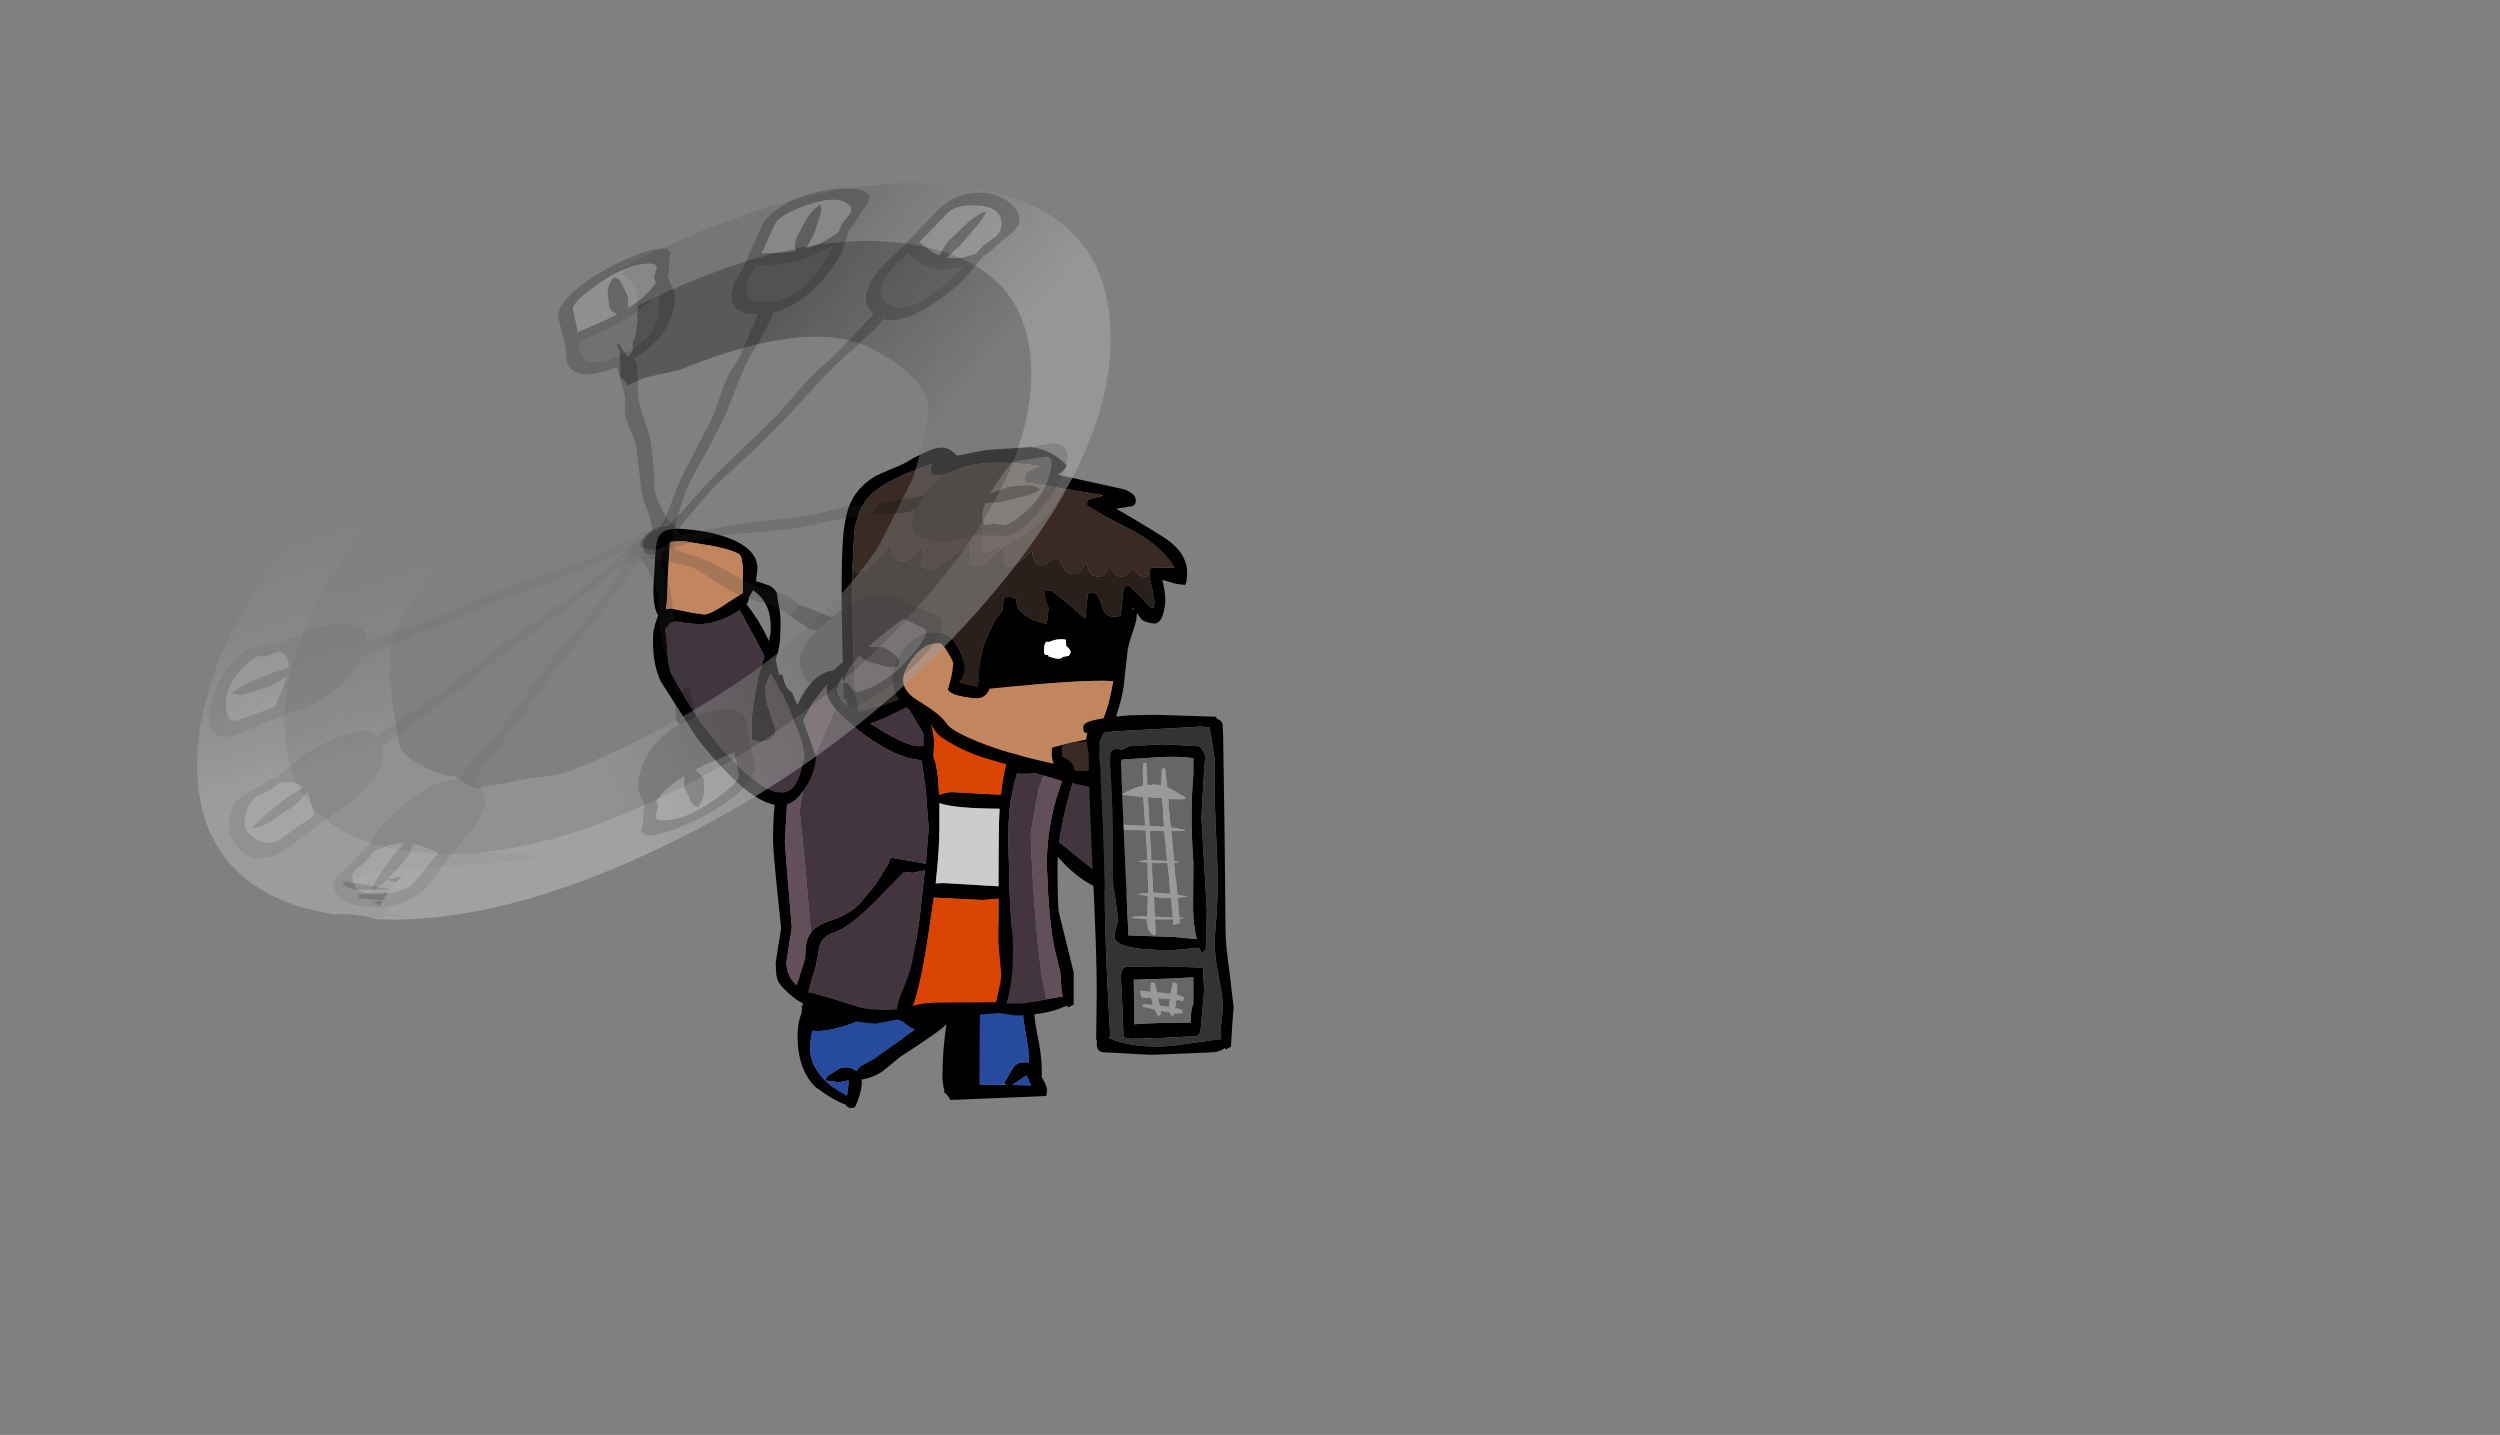<?xml version="1.0" encoding="UTF-8" standalone="no"?>
<svg xmlns:ffdec="https://www.free-decompiler.com/flash" xmlns:xlink="http://www.w3.org/1999/xlink" ffdec:objectType="frame" height="267.3px" width="465.7px" xmlns="http://www.w3.org/2000/svg">
  <rect width="100%" height="100%" fill="#808080" stroke="none"/>
  <g transform="matrix(1.0, 0.0, 0.0, 1.0, 177.1, 204.45)">
    <use ffdec:characterId="589" height="34.0" transform="matrix(1.0, 0.0, 0.0, 1.0, -28.5, -32.05)" width="46.45" xlink:href="#shape0"/>
    <use ffdec:characterId="590" height="70.3" transform="matrix(1.0, 0.0, 0.0, 1.0, -33.1, -84.1)" width="78.0" xlink:href="#shape1"/>
    <use ffdec:characterId="591" height="61.65" transform="matrix(0.994, 0.109, -0.109, 0.994, -17.832, -124.738)" width="64.5" xlink:href="#shape2"/>
    <use ffdec:characterId="592" height="63.35" transform="matrix(1.0, 0.0, 0.0, 1.0, 24.7, -71.3)" width="28.0" xlink:href="#shape3"/>
    <use ffdec:characterId="593" height="50.4" transform="matrix(-0.993, -0.067, 0.067, -0.993, -25.731, -54.005)" width="32.55" xlink:href="#shape4"/>
    <use ffdec:characterId="594" height="135.5" transform="matrix(1.231, -0.594, 0.028, 0.816, -143.972, -115.154)" width="147.5" xlink:href="#shape5"/>
    <use ffdec:characterId="595" height="120.4" transform="matrix(0.68, 0.371, -1.023, 0.936, -21.147, -184.345)" width="111.5" xlink:href="#shape6"/>
    <use ffdec:characterId="595" height="120.4" transform="matrix(1.089, -0.126, -0.568, 0.999, -71.662, -163.445)" width="111.5" xlink:href="#shape6"/>
    <use ffdec:characterId="595" height="120.4" transform="matrix(1.231, -0.594, 0.028, 0.816, -118.111, -128.378)" width="111.5" xlink:href="#shape6"/>
  </g>
  <defs>
    <g id="shape0" transform="matrix(1.0, 0.0, 0.0, 1.0, 29.45, 30.75)">
      <path d="M-24.15 -1.85 L-24.1 -1.85 -24.15 -1.65 -24.15 -1.85" fill="#372c22" fill-rule="evenodd" stroke="none"/>
      <path d="M10.8 -29.6 L12.95 -26.5 Q12.9 -23.45 13.5 -20.7 13.9 -18.95 14.5 -17.65 14.4 -14.35 15.15 -10.65 16.0 -6.45 16.0 -4.15 L16.0 -2.5 16.2 -2.15 Q17.0 -0.8 17.0 0.1 L16.85 1.0 14.95 1.1 -1.0 1.75 Q-1.45 0.85 -2.25 0.25 L-2.1 0.1 -2.3 -0.65 -2.5 -2.2 Q-2.5 -7.45 -1.75 -12.35 L-2.0 -12.1 Q-3.15 -10.95 -10.25 -6.35 L-13.55 -3.65 Q-15.4 -2.4 -17.55 -2.05 -17.3 -0.3 -18.75 3.05 -19.45 3.55 -20.45 2.85 L-20.45 2.65 Q-22.7 1.9 -26.2 -0.7 -29.15 -3.65 -29.45 -8.95 -29.6 -12.5 -28.75 -14.35 L-28.7 -15.0 -28.6 -15.4 -28.85 -15.65 -28.6 -15.7 -28.15 -17.65 -26.9 -18.3 -26.3 -18.3 -24.75 -18.95 -22.7 -19.4 Q-19.2 -20.1 -17.0 -22.3 L-15.95 -22.65 Q-12.55 -25.45 -9.55 -26.65 -3.2 -29.1 1.3 -24.6 L1.55 -24.35 Q3.4 -28.25 5.9 -29.95 8.6 -31.75 10.8 -29.6 M9.0 -1.4 L10.65 -4.2 Q11.5 -5.55 13.6 -5.2 L13.5 -7.7 12.95 -11.05 Q12.55 -13.2 12.5 -14.45 L12.45 -16.6 11.75 -16.5 4.5 -15.45 4.45 -1.1 5.85 -1.1 9.0 -1.05 9.05 -1.05 9.35 -1.05 9.0 -1.4 M14.0 -0.95 L13.2 -2.85 10.5 -1.05 14.0 -0.95 M-12.4 -15.5 Q-13.25 -14.75 -18.35 -12.85 -23.95 -10.75 -26.75 -11.15 L-27.05 -9.25 Q-27.7 -5.3 -24.4 -1.9 L-24.15 -1.65 Q-23.2 -0.7 -20.4 0.9 -20.35 0.85 -20.25 0.95 L-20.2 0.4 Q-19.95 -1.05 -20.0 -1.9 L-21.65 -1.55 -24.1 -1.85 -24.15 -1.85 Q-24.25 -1.85 -24.35 -1.95 L-23.9 -2.7 -21.7 -4.1 Q-19.8 -4.7 -18.55 -3.65 L-18.0 -4.3 Q-17.55 -4.75 -16.05 -5.45 -14.7 -6.2 -14.2 -6.7 L-11.9 -8.3 Q-10.1 -9.5 -9.6 -10.0 L-7.65 -11.35 Q-9.0 -11.9 -10.45 -13.35 L-12.3 -15.4 -12.35 -15.55 -12.4 -15.5" fill="#000000" fill-rule="evenodd" stroke="none"/>
      <path d="M9.0 -1.05 L9.0 -1.4 9.05 -1.05 9.0 -1.05" fill="#5b6171" fill-rule="evenodd" stroke="none"/>
      <path d="M9.0 -1.05 L5.85 -1.1 4.45 -1.1 4.5 -15.45 11.75 -16.5 12.45 -16.6 12.5 -14.45 Q12.55 -13.2 12.95 -11.05 L13.5 -7.7 13.6 -5.2 Q11.5 -5.55 10.65 -4.2 L9.0 -1.4 9.0 -1.05 M-24.4 -1.9 Q-27.7 -5.3 -27.05 -9.25 L-26.75 -11.15 Q-23.95 -10.75 -18.35 -12.85 -13.25 -14.75 -12.4 -15.5 L-12.3 -15.4 -10.45 -13.35 Q-9.0 -11.9 -7.65 -11.35 L-9.6 -10.0 Q-10.1 -9.5 -11.9 -8.3 L-14.2 -6.7 Q-14.7 -6.2 -16.05 -5.45 -17.55 -4.75 -18.0 -4.3 L-18.55 -3.65 Q-19.8 -4.7 -21.7 -4.1 L-23.9 -2.7 -24.35 -1.95 -24.4 -1.9 M14.0 -0.95 L10.5 -1.05 13.2 -2.85 14.0 -0.95 M-24.1 -1.85 L-21.65 -1.55 -20.0 -1.9 Q-19.95 -1.05 -20.2 0.4 L-20.4 0.9 Q-23.2 -0.7 -24.15 -1.65 L-24.1 -1.85" fill="#254a9e" fill-rule="evenodd" stroke="none"/>
    </g>
    <g id="shape1" transform="matrix(1.0, 0.0, 0.0, 1.0, 27.0, 29.3)">
      <path d="M15.65 -24.9 Q17.35 -24.55 20.85 -23.0 L22.9 -21.05 24.5 -19.0 24.7 -18.65 Q26.0 -17.95 27.7 -16.55 30.8 -14.05 31.0 -12.55 32.45 -12.0 35.05 -10.25 39.5 -7.25 41.85 -5.0 44.75 -2.75 47.9 1.6 51.0 5.85 51.0 7.4 51.0 10.65 49.25 13.05 46.35 17.0 39.5 17.0 32.1 17.0 26.05 9.95 L26.0 11.35 Q26.0 18.8 26.2 20.1 L29.0 31.5 29.0 37.5 28.0 38.0 27.75 37.7 25.65 38.5 Q22.25 39.5 18.0 39.5 L15.1 39.05 3.25 40.0 -1.85 39.7 -2.3 40.25 -3.0 40.5 -3.85 40.25 -7.75 41.0 Q-11.4 41.0 -16.8 39.1 -21.5 37.5 -23.05 36.25 -25.5 34.3 -26.1 33.05 -26.5 32.15 -26.5 29.65 L-26.0 26.4 Q-25.5 23.75 -25.5 23.1 -27.0 9.35 -27.0 6.8 -27.0 -2.5 -24.7 -11.6 -21.6 -24.05 -15.8 -24.75 L-15.65 -24.85 -15.6 -24.8 Q-14.6 -26.1 -12.75 -27.0 -9.9 -28.4 -7.0 -27.4 -4.65 -30.45 3.35 -28.6 7.15 -27.7 10.7 -26.05 L12.7 -25.0 13.05 -25.1 14.1 -24.85 15.65 -24.9 M16.3 -21.7 L16.85 -19.85 Q19.0 -13.3 19.0 -12.15 L19.0 -11.55 19.3 -11.05 19.5 -9.65 19.05 -7.55 21.0 -8.0 24.4 -8.5 24.0 -9.0 24.0 -10.1 Q24.0 -14.4 21.85 -18.3 19.5 -22.5 15.75 -22.95 L16.3 -21.7 M16.85 -10.0 Q16.65 -10.35 16.8 -10.9 L17.0 -12.3 Q17.0 -13.35 14.5 -19.15 L13.0 -22.5 -0.75 -27.25 Q-2.8 -27.25 -4.0 -25.85 L-4.05 -25.75 -3.25 -25.1 Q-0.7 -22.0 1.1 -18.15 3.0 -14.1 3.0 -11.4 L2.9 -8.65 Q3.45 -7.35 3.7 -4.9 L3.95 -1.55 Q4.75 -2.0 6.3 -2.1 L15.45 -1.6 Q16.0 -6.9 17.3 -9.85 L17.35 -10.0 16.85 -10.0 M-20.0 24.15 Q-18.85 22.6 -16.05 21.75 -13.1 20.8 -11.05 18.9 L-7.8 15.0 -5.5 11.25 Q-5.3 10.15 -4.75 10.15 L1.45 11.25 2.0 4.6 1.75 1.6 1.5 -2.1 1.0 -5.85 0.6 -8.05 Q-4.3 -8.45 -10.55 -13.2 -13.8 -15.7 -15.4 -17.6 -17.0 -19.5 -17.0 -20.85 L-17.0 -20.9 -17.0 -20.95 -16.95 -21.65 -16.85 -22.3 -17.25 -21.8 -19.1 -19.4 -19.2 -19.25 -19.25 -19.15 -19.35 -19.05 -19.45 -18.95 -19.5 -18.85 -19.6 -18.75 -19.65 -18.65 -22.1 -14.15 -23.1 -10.95 -23.4 -9.15 -23.5 -8.5 -24.35 -0.65 -24.8 7.25 -24.15 15.5 -23.5 23.1 -24.0 26.3 -24.5 29.5 Q-24.5 32.05 -22.85 33.65 L-22.55 33.9 -22.25 32.8 -22.2 32.75 -22.15 32.55 -22.15 32.5 -21.0 28.75 Q-21.0 26.4 -20.55 25.15 L-20.3 24.65 -20.0 24.15 M25.05 -6.45 Q23.4 -5.5 19.5 -5.5 L18.45 -5.55 18.0 -4.0 Q17.1 -0.25 17.0 2.0 16.8 4.25 16.85 7.8 L17.0 13.55 Q17.0 17.6 17.65 25.35 17.95 32.25 16.5 37.25 L19.85 37.25 23.95 36.5 24.15 36.45 26.75 36.0 26.95 36.05 26.75 34.75 26.5 31.3 Q25.35 27.05 25.0 24.55 24.6 21.95 24.25 16.95 L24.0 11.4 Q24.0 8.65 24.35 5.9 24.9 1.5 26.4 -2.85 28.75 -9.9 28.75 -12.1 L26.05 -14.7 25.75 -14.95 25.8 -14.45 26.0 -10.0 26.0 -7.4 25.9 -7.2 25.05 -6.45 M-14.55 -22.8 Q-15.0 -22.0 -15.0 -21.0 -15.0 -18.8 -8.2 -14.45 -1.35 -10.05 1.0 -10.75 L1.0 -13.0 -1.7 -17.55 -4.55 -22.75 -5.65 -24.3 -5.95 -24.5 -6.25 -24.5 -8.0 -24.75 -7.9 -25.25 -10.55 -25.15 Q-13.65 -24.55 -14.55 -22.8 M30.6 -10.25 L28.5 -2.7 Q26.9 2.9 26.3 7.2 35.55 14.8 36.25 14.8 44.8 14.8 47.6 11.5 48.85 10.05 48.85 7.5 L48.35 6.25 47.5 4.75 45.75 2.05 40.5 -3.1 34.3 -7.55 Q31.9 -9.2 30.6 -10.25 M1.3 12.45 L-1.0 12.95 -2.55 12.75 -7.45 17.75 Q-12.55 23.0 -15.5 24.0 -17.95 24.8 -18.4 26.8 L-19.0 30.25 -19.85 33.05 -20.4 35.15 -18.3 35.75 -14.9 36.75 -11.0 38.0 -9.2 38.35 -6.5 38.5 -3.95 38.4 Q-3.75 37.0 -3.0 35.2 -1.65 31.95 -1.3 30.5 -0.75 28.35 0.25 21.8 L1.2 13.25 1.3 12.45 M4.85 14.85 L15.0 15.45 15.0 15.35 Q15.0 4.15 15.2 1.0 6.65 0.95 4.0 -0.05 L4.0 4.3 Q4.0 8.7 3.3 14.9 L4.85 14.85 M1.9 24.65 Q0.45 33.85 -0.95 37.75 1.05 37.05 4.9 37.1 L14.55 37.05 15.05 34.75 Q15.55 32.75 15.5 31.75 L15.0 26.05 15.0 17.75 12.0 18.0 2.95 17.55 1.9 24.65" fill="#000000" fill-rule="evenodd" stroke="none"/>
      <path d="M16.3 -21.7 L15.75 -22.95 Q19.5 -22.5 21.85 -18.3 24.0 -14.4 24.0 -10.1 L24.0 -9.0 24.4 -8.5 21.0 -8.0 19.05 -7.55 19.5 -9.65 19.3 -11.05 19.0 -11.55 19.0 -12.15 Q19.0 -13.3 16.85 -19.85 L16.3 -21.7 M-15.4 -17.6 Q-13.8 -15.7 -10.55 -13.2 -4.3 -8.45 0.6 -8.05 L1.0 -5.85 1.5 -2.1 1.75 1.6 2.0 4.6 1.45 11.25 -4.75 10.15 Q-5.3 10.15 -5.5 11.25 L-7.8 15.0 -11.05 18.9 Q-13.1 20.8 -16.05 21.75 -18.85 22.6 -20.0 24.15 L-20.0 23.4 -21.0 11.65 -22.0 1.85 Q-22.0 -2.25 -18.25 -11.05 L-15.4 -17.6 M-22.25 32.8 L-22.55 33.9 -22.85 33.65 -22.25 32.8 M-23.1 -10.95 L-22.1 -14.15 -22.35 -13.5 -22.5 -12.75 -22.95 -11.55 -23.1 -10.95 M-17.25 -21.8 L-16.85 -22.3 -16.95 -21.65 -17.25 -21.8 M23.95 36.5 L19.85 37.25 16.5 37.25 Q17.95 32.25 17.65 25.35 17.0 17.6 17.0 13.55 L16.85 7.8 Q16.8 4.25 17.0 2.0 17.1 -0.25 18.0 -4.0 L18.45 -5.55 19.5 -5.5 Q23.4 -5.5 25.05 -6.45 L23.7 -5.9 22.5 -2.75 21.75 1.35 Q21.0 5.2 21.0 5.8 21.3 14.35 22.0 22.75 22.85 32.4 23.95 36.5 M26.05 -14.7 L28.75 -12.1 Q28.75 -9.9 26.4 -2.85 24.9 1.5 24.35 5.9 24.4 5.15 25.0 2.0 L26.0 -2.25 26.45 -3.0 Q28.45 -9.0 28.7 -11.4 28.05 -13.1 26.0 -14.65 L26.05 -14.7 M-5.65 -24.3 L-4.55 -22.75 -1.7 -17.55 1.0 -13.0 1.0 -10.75 Q-1.35 -10.05 -8.2 -14.45 -15.0 -18.8 -15.0 -21.0 -15.0 -22.0 -14.55 -22.8 -13.85 -22.45 -13.9 -21.85 L-14.0 -20.25 -12.75 -20.0 Q-12.5 -20.0 -8.8 -22.25 -6.6 -23.6 -5.65 -24.3 M1.3 12.45 L1.2 13.25 0.25 21.8 Q-0.75 28.35 -1.3 30.5 -1.65 31.95 -3.0 35.2 -3.75 37.0 -3.95 38.4 L-6.5 38.5 -9.2 38.35 -11.0 38.0 -14.9 36.75 -18.3 35.75 -20.4 35.15 -19.85 33.05 -19.0 30.25 -18.4 26.8 Q-17.95 24.8 -15.5 24.0 -12.55 23.0 -7.45 17.75 L-2.55 12.75 -1.0 12.95 1.3 12.45 M30.6 -10.25 Q31.9 -9.2 34.3 -7.55 L40.5 -3.1 45.75 2.05 47.5 4.75 48.35 6.25 48.85 7.5 Q48.85 10.05 47.6 11.5 44.8 14.8 36.25 14.8 35.55 14.8 26.3 7.2 26.9 2.9 28.5 -2.7 L30.6 -10.25" fill="#42353e" fill-rule="evenodd" stroke="none"/>
      <path d="M17.3 -9.85 Q16.0 -6.9 15.45 -1.6 L6.3 -2.1 Q4.75 -2.0 3.95 -1.55 L3.7 -4.9 Q3.45 -7.35 2.9 -8.65 L3.0 -11.4 Q3.0 -14.1 1.1 -18.15 -0.7 -22.0 -3.25 -25.1 L-4.05 -25.75 -4.0 -25.85 Q-2.8 -27.25 -0.75 -27.25 L13.0 -22.5 14.5 -19.15 Q17.0 -13.35 17.0 -12.3 L16.8 -10.9 Q16.65 -10.35 16.85 -10.0 L17.3 -9.85 M1.9 24.65 L2.95 17.55 12.0 18.0 15.0 17.75 15.0 26.05 15.5 31.75 Q15.55 32.75 15.05 34.75 L14.55 37.05 4.9 37.1 Q1.05 37.05 -0.95 37.75 0.45 33.85 1.9 24.65" fill="#da4505" fill-rule="evenodd" stroke="none"/>
      <path d="M4.85 14.85 L3.3 14.9 Q4.0 8.7 4.0 4.3 L4.0 -0.05 Q6.65 0.95 15.2 1.0 15.0 4.15 15.0 15.35 L15.0 15.45 4.85 14.85" fill="#cccccc" fill-rule="evenodd" stroke="none"/>
      <path d="M-15.4 -17.6 L-18.25 -11.05 Q-22.0 -2.25 -22.0 1.85 L-21.0 11.65 -20.0 23.4 -20.0 24.15 -20.3 24.65 -20.55 25.15 Q-21.0 26.4 -21.0 28.75 L-22.15 32.5 -22.15 32.55 -22.2 32.75 -22.25 32.8 -22.85 33.65 Q-24.5 32.05 -24.5 29.5 L-24.0 26.3 -23.5 23.1 -24.15 15.5 -24.8 7.25 -24.35 -0.65 -23.5 -8.5 -23.4 -9.15 -23.1 -10.95 -22.95 -11.55 -22.5 -12.75 -22.35 -13.5 -22.1 -14.15 -19.65 -18.65 -19.6 -18.75 -19.5 -18.85 -19.45 -18.95 -19.35 -19.05 -19.25 -19.15 -19.2 -19.25 -19.1 -19.4 -17.25 -21.8 -16.95 -21.65 -17.0 -20.95 -17.0 -20.9 -17.0 -20.85 Q-17.0 -19.5 -15.4 -17.6 M23.95 36.5 Q22.85 32.4 22.0 22.75 21.3 14.35 21.0 5.8 21.0 5.2 21.75 1.35 L22.5 -2.75 23.7 -5.9 25.05 -6.45 25.9 -7.2 26.0 -7.4 26.0 -10.0 25.8 -14.45 26.0 -14.65 Q28.05 -13.1 28.7 -11.4 28.45 -9.0 26.45 -3.0 L26.0 -2.25 25.0 2.0 Q24.4 5.15 24.35 5.9 24.0 8.65 24.0 11.4 L24.25 16.95 Q24.6 21.95 25.0 24.55 25.35 27.05 26.5 31.3 L26.75 34.75 26.95 36.05 26.75 36.0 24.15 36.45 23.95 36.5 M-5.65 -24.3 Q-6.6 -23.6 -8.8 -22.25 -12.5 -20.0 -12.75 -20.0 L-14.0 -20.25 -13.9 -21.85 Q-13.85 -22.45 -14.55 -22.8 -13.65 -24.55 -10.55 -25.15 L-7.9 -25.25 -8.0 -24.75 -6.25 -24.5 -5.95 -24.5 -5.65 -24.3" fill="#624f5a" fill-rule="evenodd" stroke="none"/>
    </g>
    <g id="shape2" transform="matrix(1.0, 0.0, 0.0, 1.0, 23.0, 27.65)">
      <path d="M9.8 -27.65 Q13.65 -27.75 17.0 -25.0 L16.6 -24.2 15.5 -23.1 28.0 -21.75 Q30.5 -21.15 30.5 -19.75 30.5 -19.05 29.85 -18.75 L27.0 -18.0 Q36.25 -13.9 37.75 -12.9 41.5 -10.5 41.5 -6.75 L41.5 -5.8 41.3 -5.25 39.6 -5.3 37.0 -5.75 Q38.0 -3.0 38.0 -1.5 38.0 2.5 36.25 2.5 34.4 2.5 33.75 1.8 L32.95 0.9 33.0 2.25 32.5 4.9 Q32.0 7.05 32.0 8.3 L32.0 14.75 Q32.0 16.55 31.15 20.9 L30.55 24.75 30.95 25.25 Q31.5 26.2 31.5 28.05 31.5 29.85 30.3 31.8 28.95 34.0 27.25 34.0 L25.8 33.85 24.15 33.65 24.3 33.8 22.75 33.55 22.3 33.5 22.3 33.45 7.3 30.75 Q4.4 30.15 1.55 28.95 -1.2 27.8 -1.85 27.0 -3.05 25.45 -4.25 24.55 L-6.05 23.8 -7.9 23.05 -11.35 25.25 Q-15.3 27.5 -16.5 27.5 -17.75 27.5 -18.5 25.25 L-19.0 22.95 -19.6 22.75 Q-23.0 -1.65 -23.0 -8.0 -23.0 -11.7 -22.25 -13.85 -21.15 -16.95 -18.1 -19.25 L-15.3 -20.85 Q-13.35 -21.8 -11.6 -23.25 L-9.0 -24.85 Q-6.7 -26.25 -4.95 -25.55 L-3.5 -24.6 1.8 -26.25 9.8 -27.65 M24.05 -20.25 L9.8 -21.0 9.65 -21.2 Q9.5 -21.4 9.5 -22.15 9.5 -22.8 10.15 -23.3 L12.0 -24.35 Q2.8 -24.7 -2.0 -22.65 L-4.75 -21.2 Q-5.9 -20.5 -6.75 -20.5 -8.15 -20.5 -8.15 -21.2 L-8.1 -22.5 Q-15.95 -18.8 -18.5 -15.85 -21.0 -13.05 -21.0 -8.0 L-20.65 -2.15 -19.55 7.9 Q-18.25 18.2 -17.55 21.65 -17.25 22.25 -17.05 23.0 L-16.5 24.8 -12.2 23.1 -9.35 21.8 -10.15 20.7 Q-11.0 19.25 -11.0 17.8 -11.0 15.25 -9.6 12.55 -7.5 8.5 -3.25 8.5 -0.6 8.5 1.25 12.0 3.05 15.45 1.5 17.25 L1.5 17.3 3.25 17.6 5.0 17.75 4.9 13.45 Q4.95 10.85 5.5 9.05 6.5 5.8 7.0 4.85 7.5 3.8 8.1 3.2 L8.0 3.05 8.0 0.8 8.25 0.65 9.25 0.5 Q10.45 0.5 10.45 1.15 10.5 2.25 11.5 3.05 13.25 4.45 16.5 4.75 L16.5 1.75 Q15.5 0.1 15.5 -1.25 L15.75 -1.35 16.75 -1.5 19.9 0.5 23.5 3.0 23.5 -1.6 23.65 -1.8 24.5 -2.0 Q25.4 -2.0 26.45 0.55 27.35 2.8 30.0 1.75 L30.0 -3.5 30.05 -3.75 31.0 -4.0 33.3 -2.2 Q35.3 -0.35 35.55 -0.35 L35.95 -0.45 36.0 -1.4 35.25 -4.05 Q34.55 -5.85 34.5 -6.55 L34.5 -6.65 34.5 -6.85 34.55 -7.5 34.75 -7.85 36.7 -8.0 39.0 -8.25 Q36.25 -11.85 30.8 -14.15 24.55 -16.45 21.55 -18.0 L21.55 -17.8 21.5 -18.55 Q21.5 -19.05 22.05 -19.3 L24.0 -20.0 24.3 -20.25 24.05 -20.25 M32.05 0.0 L32.1 0.35 32.4 0.3 32.05 0.0 M20.55 8.45 L20.5 8.25 20.5 8.1 20.35 7.3 20.05 7.25 Q18.75 7.25 17.55 7.9 L17.25 8.05 16.75 8.05 16.55 8.45 16.5 8.85 16.5 9.25 Q16.5 10.0 16.65 10.25 L16.8 10.5 17.4 10.5 17.5 10.75 19.0 11.0 Q19.8 11.0 20.15 10.55 L20.2 10.5 20.25 10.5 21.25 10.2 21.5 9.55 Q21.45 9.0 20.55 8.45 M24.05 26.05 L25.75 25.5 Q27.7 24.9 27.95 23.65 L28.6 23.45 Q28.75 21.6 29.2 19.9 29.75 17.55 29.95 14.0 24.65 14.2 7.25 17.9 6.7 20.0 4.5 20.0 -0.2 20.0 -0.5 18.8 0.0 16.45 0.0 14.1 0.0 13.6 -1.25 12.05 -2.45 10.55 -2.75 10.55 -5.9 10.55 -7.75 14.0 -9.0 16.3 -9.0 17.65 -9.0 20.15 -5.65 21.65 -1.25 23.65 0.0 25.25 0.9 26.4 5.8 27.85 11.7 29.55 20.6 30.5 20.0 29.25 20.0 27.9 L20.0 27.55 22.3 26.65 Q21.8 27.0 21.8 27.5 L22.0 28.65 22.0 28.7 21.95 28.85 21.95 28.9 Q22.6 29.05 23.3 29.55 24.5 30.35 24.5 31.15 L24.5 31.3 24.75 31.3 Q28.1 31.3 29.0 29.75 L29.25 27.8 Q29.25 27.35 28.85 27.15 28.2 26.75 27.5 25.8 L27.5 25.35 27.0 25.45 25.2 25.95 24.05 26.05" fill="#000000" fill-rule="evenodd" stroke="none"/>
      <path d="M20.55 8.45 Q21.45 9.0 21.5 9.55 L21.25 10.2 20.25 10.5 20.2 10.5 20.15 10.55 Q19.8 11.0 19.0 11.0 L17.5 10.75 17.4 10.5 16.8 10.5 16.65 10.25 Q16.5 10.0 16.5 9.25 L16.5 8.85 16.55 8.45 16.75 8.05 17.25 8.05 17.55 7.9 Q18.75 7.25 20.05 7.25 L20.35 7.3 20.5 8.1 20.5 8.25 20.55 8.45" fill="#ffffff" fill-rule="evenodd" stroke="none"/>
      <path d="M22.3 26.65 L20.0 27.55 20.0 27.9 Q20.0 29.25 20.6 30.5 11.7 29.55 5.8 27.85 0.9 26.4 0.0 25.25 -1.25 23.65 -5.65 21.65 -9.0 20.15 -9.0 17.65 -9.0 16.3 -7.75 14.0 -5.9 10.55 -2.75 10.55 -2.45 10.55 -1.25 12.05 0.0 13.6 0.0 14.1 0.0 16.45 -0.5 18.8 -0.2 20.0 4.5 20.0 6.7 20.0 7.25 17.9 24.65 14.2 29.95 14.0 29.75 17.55 29.2 19.9 28.75 21.6 28.6 23.45 L27.95 23.65 Q27.7 24.9 25.75 25.5 L24.05 26.05 24.0 26.05 22.3 26.65" fill="#c2865f" fill-rule="evenodd" stroke="none"/>
      <path d="M-20.65 -2.15 L-20.5 -2.15 Q-20.5 -1.35 -20.2 -1.2 L-19.5 -1.0 Q-17.65 -1.65 -16.3 -3.8 L-14.0 -6.85 -13.45 -5.1 Q-12.95 -4.0 -11.75 -4.0 -10.2 -4.0 -9.3 -5.5 L-8.0 -7.35 -8.0 -3.25 -6.5 -3.0 Q-5.45 -3.0 -2.45 -5.75 L0.8 -8.85 1.0 -4.75 2.25 -4.5 Q3.0 -4.5 4.65 -6.25 L7.25 -8.95 7.3 -9.0 7.5 -8.6 Q7.0 -8.05 7.15 -7.05 7.25 -6.0 8.0 -5.0 9.15 -5.2 10.6 -6.65 L12.3 -8.5 Q12.4 -7.75 12.65 -7.15 13.15 -6.0 14.25 -6.0 14.95 -6.0 15.6 -6.75 L17.05 -7.85 18.5 -6.0 Q19.15 -5.0 20.25 -5.0 21.4 -5.0 21.9 -6.0 L22.5 -7.5 23.05 -6.2 Q23.7 -5.0 25.0 -5.0 25.75 -5.0 26.2 -5.65 L27.0 -7.1 27.95 -6.05 Q28.55 -5.5 29.25 -5.5 29.9 -5.5 30.55 -6.3 L31.25 -7.35 31.95 -6.6 Q32.6 -6.0 33.5 -6.0 34.15 -6.0 34.25 -6.5 L34.5 -6.85 34.5 -6.65 34.5 -6.55 Q34.55 -5.85 35.25 -4.05 L36.0 -1.4 35.95 -0.45 35.55 -0.35 Q35.3 -0.35 33.3 -2.2 L31.0 -4.0 30.05 -3.75 30.0 -3.5 30.0 1.75 Q27.35 2.8 26.45 0.55 25.4 -2.0 24.5 -2.0 L23.65 -1.8 23.5 -1.6 23.5 3.0 19.9 0.5 16.75 -1.5 15.75 -1.35 15.5 -1.25 Q15.5 0.1 16.5 1.75 L16.5 4.75 Q13.25 4.45 11.5 3.05 10.5 2.25 10.45 1.15 10.45 0.5 9.25 0.5 L8.25 0.65 8.0 0.8 8.0 3.05 8.1 3.2 Q7.5 3.8 7.0 4.85 6.5 5.8 5.5 9.05 4.95 10.85 4.9 13.45 L5.0 17.75 3.25 17.6 1.5 17.3 1.5 17.25 Q3.05 15.45 1.25 12.0 -0.6 8.5 -3.25 8.5 -7.5 8.5 -9.6 12.55 -11.0 15.25 -11.0 17.8 -11.0 19.25 -10.15 20.7 L-9.35 21.8 -12.2 23.1 -16.5 24.8 -17.05 23.0 Q-17.25 22.25 -17.55 21.65 -18.25 18.2 -19.55 7.9 L-20.65 -2.15 M9.55 -8.6 L9.5 -8.75 9.6 -8.65 9.55 -8.6 M-5.85 -5.7 L-6.0 -5.6 -6.0 -5.85 -5.85 -5.7" fill="#291f1b" fill-rule="evenodd" stroke="none"/>
      <path d="M-20.65 -2.15 L-21.0 -8.0 Q-21.0 -13.05 -18.5 -15.85 -15.95 -18.8 -8.1 -22.5 L-8.15 -21.2 Q-8.15 -20.5 -6.75 -20.5 -5.9 -20.5 -4.75 -21.2 L-2.0 -22.65 Q2.8 -24.7 12.0 -24.35 L10.15 -23.3 Q9.5 -22.8 9.5 -22.15 9.5 -21.4 9.65 -21.2 L9.8 -21.0 24.05 -20.25 24.0 -20.0 22.05 -19.3 Q21.5 -19.05 21.5 -18.55 L21.55 -17.8 21.55 -18.0 Q24.55 -16.45 30.8 -14.15 36.25 -11.85 39.0 -8.25 L36.7 -8.0 34.75 -7.85 34.55 -7.5 34.5 -6.85 34.25 -6.5 Q34.15 -6.0 33.5 -6.0 32.6 -6.0 31.95 -6.6 L31.25 -7.35 30.55 -6.3 Q29.9 -5.5 29.25 -5.5 28.55 -5.5 27.95 -6.05 L27.0 -7.1 26.2 -5.65 Q25.75 -5.0 25.0 -5.0 23.7 -5.0 23.05 -6.2 L22.5 -7.5 21.9 -6.0 Q21.4 -5.0 20.25 -5.0 19.15 -5.0 18.5 -6.0 L17.05 -7.85 15.6 -6.75 Q14.95 -6.0 14.25 -6.0 13.15 -6.0 12.65 -7.15 12.4 -7.75 12.3 -8.5 L10.6 -6.65 Q9.15 -5.2 8.0 -5.0 7.25 -6.0 7.15 -7.05 7.0 -8.05 7.5 -8.6 L7.3 -9.0 7.25 -8.95 4.65 -6.25 Q3.0 -4.5 2.25 -4.5 L1.0 -4.75 0.8 -8.85 -2.45 -5.75 Q-5.45 -3.0 -6.5 -3.0 L-8.0 -3.25 -8.0 -7.35 -9.3 -5.5 Q-10.2 -4.0 -11.75 -4.0 -12.95 -4.0 -13.45 -5.1 L-14.0 -6.85 -16.3 -3.8 Q-17.65 -1.65 -19.5 -1.0 L-20.2 -1.2 Q-20.5 -1.35 -20.5 -2.15 L-20.65 -2.15 M9.55 -8.6 L9.6 -8.65 9.5 -8.75 9.55 -8.6 M22.3 26.65 L24.0 26.05 24.05 26.05 25.2 25.95 27.0 25.45 27.5 25.35 27.5 25.8 Q28.2 26.75 28.85 27.15 29.25 27.35 29.25 27.8 L29.0 29.75 Q28.1 31.3 24.75 31.3 L24.5 31.3 24.5 31.15 Q24.5 30.35 23.3 29.55 22.6 29.05 21.95 28.9 L22.0 28.7 22.0 28.65 21.8 27.5 Q21.8 27.0 22.3 26.65 M-5.85 -5.7 L-6.0 -5.85 -6.0 -5.6 -5.85 -5.7" fill="#392b24" fill-rule="evenodd" stroke="none"/>
    </g>
    <g id="shape3" transform="matrix(1.0, 0.0, 0.0, 1.0, 18.5, 29.35)">
      <path d="M3.35 -27.15 L-14.65 -26.15 -15.0 -25.5 -15.5 -24.35 -15.5 -21.9 Q-14.5 -4.1 -14.5 4.5 -14.5 13.2 -13.5 30.3 L-13.7 30.85 -12.85 31.25 Q-7.55 33.0 -1.15 32.2 L7.2 31.05 7.1 29.15 7.5 25.25 Q7.5 23.2 6.65 19.05 5.85 15.15 6.0 12.05 6.75 3.5 6.5 -1.0 6.0 -11.25 6.0 -14.1 L6.0 -20.85 5.5 -24.3 5.0 -27.05 3.35 -27.15 M6.45 -28.55 Q7.15 -28.45 7.45 -27.6 L7.55 -25.25 7.8 -8.3 8.0 11.05 Q8.0 13.4 8.75 18.7 L9.5 25.1 9.25 28.25 9.0 32.5 8.0 33.0 7.8 32.7 Q7.35 33.25 5.95 33.5 L-5.75 34.0 -15.0 33.5 Q-16.0 33.2 -16.0 32.05 L-15.95 31.3 -16.1 31.25 -16.0 22.0 Q-16.0 14.95 -16.75 -0.5 -17.5 -15.95 -17.5 -22.0 L-17.95 -24.95 -17.75 -26.0 -18.1 -26.0 -18.3 -26.1 Q-18.5 -26.25 -18.5 -27.0 -18.5 -27.75 -17.35 -28.1 -15.55 -28.75 -10.0 -29.25 L-5.2 -29.35 6.05 -29.0 Q6.2 -28.9 6.3 -28.85 L6.45 -28.55 M4.0 -19.1 L3.5 -10.3 4.5 6.85 4.4 13.25 4.5 13.5 4.35 13.6 4.3 14.55 3.5 15.0 3.1 14.05 -2.0 14.5 Q-11.35 14.5 -12.5 12.6 -12.9 11.95 -12.5 10.75 L-12.0 8.85 -12.45 5.6 -13.0 1.3 -13.0 -6.1 Q-13.0 -11.0 -13.5 -20.55 -13.5 -22.15 -13.3 -22.45 -12.9 -23.25 -11.3 -22.85 L-10.0 -23.5 -3.9 -23.85 3.0 -23.5 Q4.15 -22.65 4.2 -21.35 L4.0 -19.1 M-11.25 -14.4 L-10.8 -4.0 -10.1 11.75 -1.55 12.05 2.65 12.45 Q2.0 10.0 1.95 6.7 L2.0 -1.75 Q1.35 -11.15 2.0 -18.25 L2.0 -21.25 Q-0.7 -21.7 -5.2 -21.4 L-11.35 -21.0 -11.5 -20.5 -11.25 -14.6 -11.25 -14.4 M2.0 19.55 L-2.5 19.8 -9.1 20.0 -9.0 28.3 -6.4 28.15 Q-3.75 28.0 1.5 28.0 1.5 25.55 2.0 24.5 L2.0 19.55 M4.0 22.0 L3.5 27.8 3.35 29.4 Q3.15 30.4 2.5 30.5 L-4.0 30.85 -9.75 31.0 -11.0 30.75 -11.25 24.25 -11.5 19.6 Q-11.5 17.75 -10.5 17.6 L-3.5 17.5 3.8 17.75 4.0 22.0" fill="#000000" fill-rule="evenodd" stroke="none"/>
      <path d="M3.35 -27.15 L5.0 -27.05 5.5 -24.3 6.0 -20.85 6.0 -14.1 Q6.0 -11.25 6.5 -1.0 6.75 3.5 6.0 12.05 5.85 15.15 6.65 19.05 7.5 23.2 7.5 25.25 L7.1 29.15 7.2 31.05 -1.15 32.2 Q-7.55 33.0 -12.85 31.25 L-13.7 30.85 -13.5 30.3 Q-14.5 13.2 -14.5 4.5 -14.5 -4.1 -15.5 -21.9 L-15.5 -24.35 -15.0 -25.5 -14.65 -26.15 3.35 -27.15 M4.0 -19.1 L4.2 -21.35 Q4.15 -22.65 3.0 -23.5 L-3.9 -23.85 -10.0 -23.5 -11.3 -22.85 Q-12.9 -23.25 -13.3 -22.45 -13.5 -22.15 -13.5 -20.55 -13.0 -11.0 -13.0 -6.1 L-13.0 1.3 -12.45 5.6 -12.0 8.85 -12.5 10.75 Q-12.9 11.95 -12.5 12.6 -11.35 14.5 -2.0 14.5 L3.1 14.05 3.5 15.0 4.3 14.55 4.35 13.6 4.5 13.5 4.4 13.25 4.5 6.85 3.5 -10.3 4.0 -19.1 M4.0 22.0 L3.8 17.75 -3.5 17.5 -10.5 17.6 Q-11.5 17.75 -11.5 19.6 L-11.25 24.25 -11.0 30.75 -9.75 31.0 -4.0 30.85 2.5 30.5 Q3.15 30.4 3.35 29.4 L3.5 27.8 4.0 22.0" fill="#333333" fill-rule="evenodd" stroke="none"/>
      <path d="M-11.25 -14.6 L-11.5 -20.5 -11.35 -21.0 -5.2 -21.4 Q-0.7 -21.7 2.0 -21.25 L2.0 -18.25 Q1.35 -11.15 2.0 -1.75 L1.95 6.7 Q2.0 10.0 2.65 12.45 L-1.55 12.05 -10.1 11.75 -10.8 -4.0 -11.25 -14.4 -7.4 -13.95 -7.05 -8.75 -10.5 -8.85 -10.9 -9.15 -11.0 -8.5 -10.85 -7.7 -10.75 -7.85 -6.95 -7.75 -6.6 -2.3 -7.15 -2.3 -8.5 -2.0 -6.6 -1.75 -6.5 3.75 -9.0 4.0 -6.5 4.4 -6.5 5.05 -6.65 8.2 -8.0 8.15 Q-9.4 8.15 -9.5 8.5 L-6.7 8.75 Q-6.65 11.2 -5.25 11.8 L-5.0 11.5 -5.15 8.75 -4.5 8.75 -1.8 8.75 -1.75 9.8 -0.5 9.5 -0.55 8.7 0.5 8.5 -0.6 8.45 -0.9 4.75 1.0 4.5 -0.95 4.15 -1.5 -1.7 0.5 -2.0 -1.5 -2.1 -2.05 -7.65 -0.5 -7.6 Q0.75 -7.6 0.5 -8.0 L-2.1 -8.45 -2.05 -7.85 -2.65 -13.65 -0.5 -13.6 Q0.75 -13.6 0.5 -14.0 L-2.85 -15.9 -3.25 -19.35 -3.85 -19.35 -4.0 -17.1 -4.0 -16.2 -5.2 -16.4 -6.5 -16.35 -6.75 -20.35 -7.35 -20.35 -7.5 -16.2 Q-9.3 -15.8 -11.25 -14.6 M0.25 23.55 L0.3 23.3 Q-0.05 23.05 -1.05 22.85 L-1.0 21.75 -1.05 20.85 -1.25 20.55 -1.85 20.55 -2.25 22.5 -2.25 22.65 -4.05 22.4 -4.7 22.35 -4.65 22.8 Q-4.9 21.45 -5.25 20.55 L-5.85 20.55 -5.9 20.55 -6.0 21.35 -5.95 22.2 -8.0 22.05 -7.8 22.75 -7.6 23.3 -5.85 23.4 -5.55 24.7 -7.35 24.55 -7.5 25.0 -5.25 25.55 -4.5 26.8 -4.1 26.45 -4.0 26.25 -4.1 25.8 -2.4 26.1 -2.0 26.8 -1.6 26.55 -1.55 26.25 -1.0 26.3 Q0.25 26.3 0.0 26.0 L-0.25 25.55 -1.35 25.25 -1.45 25.75 -1.15 23.75 0.0 24.0 0.25 23.55 M2.0 19.55 L2.0 24.5 Q1.5 25.55 1.5 28.0 -3.75 28.0 -6.4 28.15 L-9.0 28.3 -9.1 20.0 -2.5 19.8 2.0 19.55 M-3.1 -3.65 L-2.95 -2.2 -5.75 -2.3 -6.05 -7.7 -3.5 -7.65 -3.1 -3.65 M-4.0 -1.7 L-2.9 -1.7 -2.3 4.0 -5.4 3.75 -5.7 -1.7 -4.0 -1.7 M-6.4 -13.9 L-6.35 -13.9 -3.9 -13.75 -3.55 -8.55 -6.1 -8.7 -6.4 -13.9 M-2.25 4.2 L-1.85 8.4 -5.15 8.25 -5.35 4.55 -3.75 4.8 -2.2 4.8 -2.25 4.2 M-2.4 23.6 L-2.5 24.5 -2.5 25.05 -4.05 24.85 -4.25 24.85 -4.55 23.45 -2.4 23.6" fill="#666666" fill-rule="evenodd" stroke="none"/>
      <path d="M-11.25 -14.6 Q-9.3 -15.8 -7.5 -16.2 L-7.35 -20.35 -6.75 -20.35 -6.5 -16.35 -5.2 -16.4 -4.0 -16.2 -4.0 -17.1 -3.85 -19.35 -3.25 -19.35 -2.85 -15.9 0.5 -14.0 Q0.75 -13.6 -0.5 -13.6 L-2.65 -13.65 -2.05 -7.85 -2.1 -8.45 0.5 -8.0 Q0.75 -7.6 -0.5 -7.6 L-2.05 -7.65 -1.5 -2.1 0.5 -2.0 -1.5 -1.7 -0.95 4.15 1.0 4.5 -0.9 4.75 -0.6 8.45 0.5 8.5 -0.55 8.7 -0.5 9.5 -1.75 9.8 -1.8 8.75 -4.5 8.75 -5.15 8.75 -5.0 11.5 -5.25 11.8 Q-6.65 11.2 -6.7 8.75 L-9.5 8.5 Q-9.4 8.15 -8.0 8.15 L-6.65 8.2 -6.5 5.05 -6.5 4.4 -9.0 4.0 -6.5 3.75 -6.6 -1.75 -8.5 -2.0 -7.15 -2.3 -6.6 -2.3 -6.95 -7.75 -10.75 -7.85 -10.85 -7.7 -11.0 -8.5 -10.9 -9.15 -10.5 -8.85 -7.05 -8.75 -7.4 -13.95 -11.25 -14.4 -11.25 -14.6 M0.25 23.55 L0.0 24.0 -1.15 23.75 -1.45 25.75 -1.35 25.25 -0.25 25.55 0.0 26.0 Q0.25 26.3 -1.0 26.3 L-1.55 26.25 -1.6 26.55 -2.0 26.8 -2.4 26.1 -4.1 25.8 -4.0 26.25 -4.1 26.45 -4.5 26.8 -5.25 25.55 -7.5 25.0 -7.35 24.55 -5.55 24.7 -5.85 23.4 -7.6 23.3 -7.8 22.75 -8.0 22.05 -5.95 22.2 -6.0 21.35 -5.9 20.55 -5.85 20.55 -5.25 20.55 Q-4.9 21.45 -4.65 22.8 L-4.7 22.35 -4.05 22.4 -2.25 22.65 -2.25 22.5 -1.85 20.55 -1.25 20.55 -1.05 20.85 -1.0 21.75 -1.05 22.85 Q-0.05 23.05 0.3 23.3 L0.25 23.55 M-6.4 -13.9 L-6.1 -8.7 -3.55 -8.55 -3.9 -13.75 -6.35 -13.9 -6.4 -13.9 M-4.0 -1.7 L-5.7 -1.7 -5.4 3.75 -2.3 4.0 -2.9 -1.7 -4.0 -1.7 M-3.1 -3.65 L-3.5 -7.65 -6.05 -7.7 -5.75 -2.3 -2.95 -2.2 -3.1 -3.65 M-2.25 4.2 L-2.2 4.8 -3.75 4.8 -5.35 4.55 -5.15 8.25 -1.85 8.4 -2.25 4.2 M-2.4 23.6 L-4.55 23.45 -4.25 24.85 -4.05 24.85 -2.5 25.05 -2.5 24.5 -2.4 23.6" fill="#999999" fill-rule="evenodd" stroke="none"/>
    </g>
    <g id="shape4" transform="matrix(1.0, 0.0, 0.0, 1.0, 5.5, 24.65)">
      <path d="M5.3 -13.05 L6.75 -12.7 7.0 -9.45 Q7.0 -6.35 6.3 -0.95 L5.4 3.0 7.35 6.2 10.6 11.3 12.0 10.3 Q14.85 8.6 17.05 8.3 18.7 8.0 22.2 8.35 23.3 8.35 23.75 7.5 L24.25 6.75 24.25 6.65 Q23.9 5.45 23.7 3.55 23.25 -0.15 22.55 -1.4 L20.0 -5.25 17.05 -9.45 Q14.3 -12.8 10.9 -16.0 4.25 -22.25 0.55 -22.25 -1.6 -22.25 -2.65 -18.9 L-3.3 -15.45 Q-3.3 -13.15 -0.25 -7.3 L0.9 -5.1 1.3 -4.3 1.7 -3.55 1.9 -3.6 3.3 -1.2 4.05 -0.1 4.8 -2.55 Q4.8 -4.75 3.6 -7.7 L2.35 -10.5 Q2.35 -11.7 3.4 -12.45 4.25 -13.05 5.3 -13.05 M1.75 -0.3 L1.4 -1.5 Q0.85 -2.9 -0.2 -3.4 L-0.95 -4.85 -2.25 -7.65 -5.5 -15.1 Q-5.5 -18.25 -3.8 -21.2 -1.9 -24.65 0.85 -24.65 5.1 -24.65 11.85 -18.35 16.55 -13.95 18.2 -11.45 L24.4 -3.05 Q26.45 0.5 26.45 6.15 L26.2 7.7 25.75 9.3 Q26.75 10.55 27.0 14.3 L27.05 20.9 Q27.05 23.55 26.4 24.45 25.45 25.75 22.45 25.75 16.6 25.75 12.7 24.35 7.8 22.55 7.8 19.0 L7.95 16.9 7.35 16.8 5.15 16.2 Q3.95 15.45 3.8 14.65 L3.5 13.05 Q2.7 11.0 2.7 6.55 2.7 4.5 3.25 2.45 L2.45 -0.2 1.95 -0.2 Q1.85 -0.2 1.75 -0.3 M24.4 10.55 L23.45 10.75 19.3 10.2 17.1 10.05 Q15.75 10.3 12.95 12.55 L10.25 14.55 10.4 17.3 Q10.5 20.2 11.1 21.45 11.45 22.2 15.95 22.9 L22.0 23.5 24.5 23.2 24.45 17.05 24.3 12.35 24.4 10.55 M5.25 11.65 Q6.15 13.9 8.35 15.2 L9.05 13.8 9.05 13.5 Q9.05 13.0 9.4 12.5 6.95 9.8 5.1 6.55 L4.75 5.9 4.55 7.45 Q4.55 9.95 5.25 11.65" fill="#000000" fill-rule="evenodd" stroke="none"/>
      <path d="M24.4 10.55 L24.3 12.35 24.45 17.05 24.5 23.2 22.0 23.5 15.95 22.9 Q11.45 22.2 11.1 21.45 10.5 20.2 10.4 17.3 L10.25 14.55 12.95 12.55 Q15.75 10.3 17.1 10.05 L19.3 10.2 23.45 10.75 24.4 10.55" fill="#c2865f" fill-rule="evenodd" stroke="none"/>
      <path d="M5.3 -13.05 Q4.25 -13.05 3.4 -12.45 2.35 -11.7 2.35 -10.5 L3.6 -7.7 Q4.8 -4.75 4.8 -2.55 L4.05 -0.1 3.3 -1.2 1.9 -3.6 1.7 -3.55 1.3 -4.3 0.9 -5.1 -0.25 -7.3 Q-3.3 -13.15 -3.3 -15.45 L-2.65 -18.9 Q-1.6 -22.25 0.55 -22.25 4.25 -22.25 10.9 -16.0 14.3 -12.8 17.05 -9.45 L20.0 -5.25 22.55 -1.4 Q23.25 -0.15 23.7 3.55 23.9 5.45 24.25 6.65 L24.25 6.75 23.75 7.5 Q23.3 8.35 22.2 8.35 18.7 8.0 17.05 8.3 14.85 8.6 12.0 10.3 L10.6 11.3 7.35 6.2 5.4 3.0 6.3 -0.95 Q7.0 -6.35 7.0 -9.45 L6.75 -12.7 5.3 -13.05" fill="#42353e" fill-rule="evenodd" stroke="none"/>
    </g>
    <g id="shape5" transform="matrix(1.0, 0.0, 0.0, 1.0, 73.75, 67.75)">
      <path d="M30.0 23.55 L30.5 22.6 35.55 12.0 Q37.05 7.05 38.2 -0.4 39.3 -7.85 30.3 -21.8 21.3 -35.75 1.35 -38.0 L-3.6 -39.95 -6.4 -40.15 Q-6.5 -41.15 -7.35 -42.8 L-7.3 -45.75 -7.35 -48.8 -7.75 -50.55 Q-7.3 -50.35 -7.15 -49.7 L-6.85 -48.5 -6.4 -47.5 -6.15 -46.45 Q-5.6 -46.7 -5.35 -47.7 L-5.35 -49.15 -4.9 -50.4 Q-4.65 -51.3 -4.75 -51.8 L-4.5 -53.2 -4.5 -54.55 -4.4 -56.9 -2.65 -56.95 Q20.75 -56.95 37.3 -40.4 53.85 -23.85 53.85 -0.45 53.85 16.0 45.7 29.05 L45.75 27.1 Q45.95 20.25 41.5 25.6 36.95 30.95 36.65 29.05 34.95 25.7 36.75 20.85 L36.55 20.75 35.65 20.45 Q34.3 19.65 34.0 19.05 L33.85 18.75 33.1 18.3 30.6 22.7 30.1 23.55 29.25 25.05 30.0 23.55" fill="url(#gradient0)" fill-rule="evenodd" stroke="none"/>
      <path d="M30.0 23.55 L29.25 25.05 30.1 23.55 30.6 22.7 33.1 18.3 33.85 18.75 34.0 19.05 Q34.3 19.65 35.65 20.45 L36.55 20.75 36.75 20.85 Q34.95 25.7 36.65 29.05 36.95 30.95 41.5 25.6 45.95 20.25 45.75 27.1 L45.7 29.05 Q42.25 34.55 37.3 39.5 20.75 56.05 -2.65 56.05 -18.4 56.05 -31.05 48.55 L-41.6 40.1 Q-35.0 44.2 -37.6 39.85 L-35.45 39.55 -35.4 39.6 -35.4 39.55 Q-30.9 38.75 -31.15 36.8 L-30.1 37.45 -29.8 37.45 -29.65 37.45 Q-28.6 37.45 -28.6 36.45 -28.6 35.9 -29.3 35.35 L-29.9 34.85 -30.3 34.4 -30.3 34.3 -30.3 34.25 -30.25 34.2 -28.6 35.0 -23.45 37.25 -18.75 39.7 Q-15.75 40.75 -8.7 40.75 17.05 40.75 29.25 24.55 L30.0 23.55" fill="url(#gradient1)" fill-rule="evenodd" stroke="none"/>
      <path d="M-31.05 48.55 Q-37.2 44.9 -42.6 39.5 -59.15 22.95 -59.15 -0.45 -59.15 -23.85 -42.6 -40.4 -33.15 -49.85 -21.45 -53.9 -21.4 -50.7 -19.8 -48.1 -18.5 -46.0 -16.35 -44.75 L-15.1 -41.85 -15.0 -39.35 Q-19.5 -37.9 -23.35 -34.9 -28.6 -30.9 -34.3 -22.6 -41.15 -12.65 -42.15 -10.2 -43.15 -7.55 -43.15 0.0 L-42.9 6.3 -42.2 15.55 Q-41.95 18.3 -38.2 24.05 L-35.65 27.45 -35.25 27.8 -35.15 28.0 -34.2 28.65 -33.0 30.85 -32.75 31.35 -32.05 32.5 -31.85 32.7 -30.9 33.8 -30.8 33.95 Q-30.6 34.1 -30.35 34.35 L-30.3 34.4 -29.9 34.85 -29.3 35.35 Q-28.6 35.9 -28.6 36.45 -28.6 37.45 -29.65 37.45 L-29.8 37.45 -30.1 37.45 -31.15 36.8 Q-30.9 38.75 -35.4 39.55 L-35.4 39.6 -35.45 39.55 -37.6 39.85 Q-35.0 44.2 -41.6 40.1 L-31.05 48.55 M-36.45 30.25 L-36.5 30.3 -36.45 30.3 -36.45 30.25" fill="url(#gradient2)" fill-rule="evenodd" stroke="none"/>
      <path d="M45.7 29.05 Q53.85 16.0 53.85 -0.45 53.85 -23.85 37.3 -40.4 20.75 -56.95 -2.65 -56.95 L-4.4 -56.9 -4.4 -57.15 -4.6 -59.35 -4.55 -60.35 Q-4.6 -61.05 -4.8 -61.35 L-5.45 -63.5 -6.05 -64.5 -6.5 -65.5 Q-6.5 -66.25 -5.85 -66.4 L-7.85 -66.9 -7.85 -67.1 -3.25 -67.25 -1.6 -67.2 Q26.0 -66.7 45.65 -47.55 65.85 -27.85 65.85 0.0 65.85 16.0 59.2 29.3 L58.0 31.45 57.05 33.05 57.9 31.35 57.8 31.3 Q55.15 36.75 50.95 36.75 L50.2 36.75 49.25 37.05 48.05 36.7 Q45.15 36.6 45.35 35.3 L45.7 29.05" fill="url(#gradient3)" fill-rule="evenodd" stroke="none"/>
      <path d="M-46.75 52.2 Q-46.3 52.75 -45.65 52.75 L-45.5 52.75 -45.45 52.75 -45.4 52.75 -45.1 52.75 -42.35 54.95 -41.8 55.4 -42.05 55.15 -44.7 52.5 -44.5 51.75 Q-44.5 51.2 -45.25 50.55 L-45.85 50.0 -45.4 49.1 Q-44.6 49.6 -43.7 50.2 L-45.35 48.95 -44.55 47.65 -41.45 49.5 -44.35 47.4 -44.25 47.3 -43.35 46.35 Q-42.85 45.9 -42.25 45.8 L-44.7 44.75 Q-45.35 44.45 -46.1 44.1 -51.4 41.7 -48.05 40.75 -40.4 45.0 -30.05 51.65 -15.6 60.85 -28.75 50.4 L-31.05 48.55 Q-18.4 56.05 -2.65 56.05 20.75 56.05 37.3 39.5 42.25 34.55 45.7 29.05 L45.35 35.3 Q45.15 36.6 48.05 36.7 L49.25 37.05 50.2 36.75 50.95 36.75 Q55.15 36.75 57.8 31.3 L57.9 31.35 57.05 33.05 58.0 31.45 58.1 31.5 Q53.3 40.1 45.65 47.55 25.95 66.7 -1.65 67.25 L-3.25 67.25 Q-28.2 67.25 -46.8 52.25 L-46.75 52.2" fill="url(#gradient4)" fill-rule="evenodd" stroke="none"/>
      <path d="M-46.75 52.2 L-47.1 51.8 -47.15 51.7 -47.2 51.65 -47.2 51.6 -47.95 50.85 -48.0 50.75 -49.8 49.05 -50.0 48.85 -50.1 48.8 Q-53.0 46.55 -52.75 46.95 L-57.65 41.6 Q-72.35 23.75 -72.35 0.0 -72.35 -23.65 -57.8 -41.4 L-52.15 -47.55 Q-35.6 -63.65 -13.45 -66.6 L-14.65 -66.0 Q-18.4 -64.05 -20.05 -60.8 -21.45 -58.05 -21.45 -54.1 L-21.45 -53.9 Q-33.15 -49.85 -42.6 -40.4 -59.15 -23.85 -59.15 -0.45 -59.15 22.95 -42.6 39.5 -37.2 44.9 -31.05 48.55 L-28.75 50.4 Q-15.6 60.85 -30.05 51.65 -40.4 45.0 -48.05 40.75 -51.4 41.7 -46.1 44.1 -45.35 44.45 -44.7 44.75 L-43.35 46.35 -44.25 47.3 -51.25 40.3 -51.15 41.1 -51.05 41.45 -51.05 41.5 Q-50.75 42.2 -49.7 43.3 L-49.55 43.5 -44.35 47.4 -41.45 49.5 -44.55 47.65 -48.9 45.0 -48.9 45.5 -48.95 46.15 -48.85 46.2 Q-48.05 46.6 -47.7 46.9 L-47.15 47.55 -45.35 48.95 -43.7 50.2 Q-44.6 49.6 -45.4 49.1 L-46.75 48.3 -46.65 48.55 -45.9 49.95 -45.85 50.0 -45.25 50.55 Q-44.5 51.2 -44.5 51.75 L-44.7 52.5 -42.05 55.15 -41.8 55.4 -42.35 54.95 -45.1 52.75 -45.4 52.75 -45.45 52.75 -45.5 52.75 -45.65 52.75 Q-46.3 52.75 -46.75 52.2" fill="url(#gradient5)" fill-rule="evenodd" stroke="none"/>
      <path d="M45.7 29.05 Q53.85 16.0 53.85 -0.45 53.85 -23.85 37.3 -40.4 20.75 -56.95 -2.65 -56.95 L-4.4 -56.9 Q-13.45 -56.7 -21.45 -53.9 -33.15 -49.85 -42.6 -40.4 -59.15 -23.85 -59.15 -0.45 -59.15 22.95 -42.6 39.5 -37.2 44.9 -31.05 48.55 -18.4 56.05 -2.65 56.05 20.75 56.05 37.3 39.5 42.25 34.55 45.7 29.05 M-1.6 -67.2 L0.0 -67.25 Q30.35 -67.25 51.8 -47.55 73.25 -27.85 73.25 0.0 73.25 16.0 66.2 29.3 M-14.65 -66.0 L-10.8 -66.6 M-57.8 -41.4 Q-73.25 -23.65 -73.25 0.0 -73.25 23.75 -57.65 41.6 M-49.8 49.05 L-49.2 49.85 -48.0 50.75 M-1.65 67.25 L0.0 67.25 Q30.35 67.25 51.8 47.55 59.9 40.1 65.0 31.5" fill="none" stroke="#010101" stroke-linecap="round" stroke-linejoin="round" stroke-opacity="0.0" stroke-width="1.0"/>
    </g>
    <linearGradient gradientTransform="matrix(0.02, 0.021, -0.021, 0.022, 33.7, -24.3)" gradientUnits="userSpaceOnUse" id="gradient0" spreadMethod="pad" x1="-819.2" x2="819.2">
      <stop offset="0.0" stop-color="#333333" stop-opacity="0.498"/>
      <stop offset="1.0" stop-color="#777777" stop-opacity="0.498"/>
    </linearGradient>
    <linearGradient gradientTransform="matrix(-0.017, 0.005, -0.006, -0.025, 4.05, 46.4)" gradientUnits="userSpaceOnUse" id="gradient1" spreadMethod="pad" x1="-819.2" x2="819.2">
      <stop offset="0.0" stop-color="#777777" stop-opacity="0.498"/>
      <stop offset="1.0" stop-color="#a2a2a2" stop-opacity="0.498"/>
    </linearGradient>
    <linearGradient gradientTransform="matrix(0.009, -0.035, 0.03, 0.008, -44.6, -16.0)" gradientUnits="userSpaceOnUse" id="gradient2" spreadMethod="pad" x1="-819.2" x2="819.2">
      <stop offset="0.0" stop-color="#a2a2a2" stop-opacity="0.498"/>
      <stop offset="1.0" stop-color="#777777" stop-opacity="0.0"/>
    </linearGradient>
    <linearGradient gradientTransform="matrix(0.02, 0.021, -0.021, 0.022, 33.7, -24.3)" gradientUnits="userSpaceOnUse" id="gradient3" spreadMethod="pad" x1="-819.2" x2="819.2">
      <stop offset="0.0" stop-color="#6d6d6d" stop-opacity="0.498"/>
      <stop offset="1.0" stop-color="#adadad" stop-opacity="0.498"/>
    </linearGradient>
    <linearGradient gradientTransform="matrix(-0.017, 0.005, -0.006, -0.025, 4.05, 46.4)" gradientUnits="userSpaceOnUse" id="gradient4" spreadMethod="pad" x1="-819.2" x2="819.2">
      <stop offset="0.0" stop-color="#9f9f9f" stop-opacity="0.498"/>
      <stop offset="1.0" stop-color="#c2c2c2" stop-opacity="0.498"/>
    </linearGradient>
    <linearGradient gradientTransform="matrix(0.009, -0.035, 0.03, 0.008, -44.6, -16.0)" gradientUnits="userSpaceOnUse" id="gradient5" spreadMethod="pad" x1="-819.2" x2="819.2">
      <stop offset="0.0" stop-color="#b8b8b8" stop-opacity="0.498"/>
      <stop offset="1.0" stop-color="#8d8d8d" stop-opacity="0.0"/>
    </linearGradient>
    <g id="shape6" transform="matrix(1.0, 0.0, 0.0, 1.0, 58.4, 61.75)">
      <path d="M-10.85 3.4 Q-10.55 2.25 -9.3 2.1 L-9.1 1.75 Q-9.1 0.0 -9.7 -3.05 -10.4 -6.4 -10.5 -8.35 L-11.0 -18.5 Q-11.1 -19.75 -11.95 -23.55 -12.65 -26.7 -12.5 -28.6 -12.4 -29.75 -12.45 -30.95 L-12.85 -34.15 -13.5 -38.55 Q-18.25 -39.05 -20.1 -42.6 -21.15 -44.65 -21.0 -47.0 -21.0 -48.7 -21.5 -52.25 L-22.0 -56.15 Q-22.0 -58.8 -19.2 -60.35 -16.7 -61.7 -13.0 -61.75 -9.4 -61.8 -6.8 -60.6 L-5.45 -59.75 -5.1 -58.75 -4.9 -58.35 Q-5.25 -56.75 -5.25 -54.9 L-5.25 -54.0 -5.5 -53.25 -5.0 -50.9 Q-4.5 -49.15 -4.5 -48.55 -4.5 -45.3 -5.6 -42.75 -7.3 -39.0 -11.0 -38.55 -10.6 -37.95 -10.5 -37.1 L-10.45 -34.1 Q-10.4 -32.25 -10.5 -31.1 L-10.5 -30.95 Q-10.6 -29.0 -9.95 -25.3 L-9.0 -19.5 Q-8.5 -15.35 -8.5 -7.5 -8.5 -5.25 -7.25 -0.55 L-6.45 2.2 -7.7 2.0 -8.4 2.1 -8.25 2.1 Q-5.5 2.4 -5.5 5.15 -5.5 5.8 -6.0 6.3 -6.5 6.85 -7.25 6.95 L-7.75 7.0 Q-8.75 7.0 -10.0 5.55 L-11.0 4.25 -10.85 3.4 M24.65 20.55 L24.7 20.5 27.65 21.9 29.0 22.5 Q30.85 23.3 31.7 23.8 L30.3 25.85 30.2 25.85 29.0 25.6 28.8 25.5 26.25 23.9 23.8 22.25 23.65 22.15 24.65 20.55 M-12.2 -56.1 L-11.5 -53.1 -11.5 -50.55 Q-9.85 -50.9 -8.85 -51.6 -8.0 -52.2 -7.25 -53.1 L-7.5 -54.6 -7.1 -56.3 Q-6.95 -57.25 -7.85 -58.0 -11.1 -60.65 -15.65 -59.25 -19.75 -58.0 -19.75 -56.3 L-19.35 -52.6 -19.15 -50.6 -18.05 -50.5 -15.0 -50.25 -13.15 -50.3 Q-14.1 -51.6 -14.35 -52.9 L-14.5 -56.5 -14.3 -57.6 Q-14.0 -58.5 -13.5 -59.0 -12.65 -58.25 -12.2 -56.1 M-19.0 -48.4 L-19.0 -47.85 Q-19.0 -45.15 -18.2 -43.7 -16.65 -40.75 -12.0 -40.75 -7.85 -40.75 -7.0 -45.9 -6.65 -48.15 -6.9 -50.55 L-8.75 -49.4 Q-11.6 -48.0 -15.25 -48.0 L-19.0 -48.4" fill="#000000" fill-opacity="0.196" fill-rule="evenodd" stroke="none"/>
      <path d="M-6.45 2.2 L-6.2 2.35 Q-5.8 2.6 -5.45 4.25 L-4.9 6.0 Q-3.4 6.95 -0.5 8.05 2.65 9.25 4.35 10.2 L13.25 15.15 Q14.35 15.75 18.0 17.05 21.05 18.1 22.6 19.2 23.55 19.95 24.65 20.55 L23.65 22.15 23.8 22.25 26.25 23.9 28.8 25.5 29.0 25.6 28.65 25.45 26.15 23.9 23.6 22.25 Q22.05 21.1 18.45 19.6 L13.05 17.4 Q9.25 15.6 2.6 11.4 0.7 10.25 -3.95 8.8 L-7.8 7.65 -7.7 7.55 -7.5 7.35 -7.25 6.95 Q-6.5 6.85 -6.0 6.3 -5.5 5.8 -5.5 5.15 -5.5 2.4 -8.25 2.1 L-8.4 2.1 -7.7 2.0 -6.45 2.2 M29.0 22.5 L31.5 23.65 Q34.45 19.9 38.4 20.25 40.75 20.45 42.65 21.85 L47.35 24.15 50.95 25.85 Q52.35 26.75 52.8 28.4 53.2 29.4 53.1 30.8 52.8 33.65 50.85 36.8 48.95 39.8 46.55 41.35 L45.05 42.05 44.05 41.75 43.6 41.75 Q42.45 40.55 40.9 39.55 L40.15 39.05 39.65 38.45 Q39.15 38.1 37.6 37.65 L37.4 37.6 35.2 36.75 Q32.65 35.15 31.15 33.0 L30.85 32.6 Q28.65 29.15 30.2 25.85 L30.3 25.85 31.7 23.8 Q30.85 23.3 29.0 22.5 M-19.0 -48.4 L-15.25 -48.0 Q-11.6 -48.0 -8.75 -49.4 L-6.9 -50.55 Q-6.65 -48.15 -7.0 -45.9 -7.85 -40.75 -12.0 -40.75 -16.65 -40.75 -18.2 -43.7 -19.0 -45.15 -19.0 -47.85 L-19.0 -48.4 M46.6 26.45 L44.85 25.6 44.15 26.4 42.3 28.85 41.35 30.4 44.2 30.85 Q44.9 31.15 47.25 32.7 L48.05 33.45 Q48.65 34.15 48.85 34.9 47.7 35.2 45.65 34.35 L42.8 33.35 40.65 31.95 Q40.05 33.55 40.1 34.75 40.15 35.8 40.5 36.9 L41.85 37.5 43.1 38.75 Q43.8 39.4 44.9 39.05 48.95 37.8 50.2 33.15 51.35 29.1 49.95 28.15 L46.6 26.45" fill="#333333" fill-opacity="0.196" fill-rule="evenodd" stroke="none"/>
      <path d="M-7.8 7.65 L-9.75 7.85 -11.6 7.95 -14.65 11.75 -17.85 15.95 -24.75 23.4 -27.75 27.55 Q-29.5 30.25 -30.95 31.5 L-32.5 32.9 -32.2 33.25 -34.3 35.65 -37.2 39.05 Q-35.8 41.0 -35.45 42.95 -35.1 44.75 -35.7 46.6 -36.45 48.8 -38.25 50.3 L-41.65 54.3 -44.15 57.4 Q-46.0 59.25 -49.05 58.35 -51.8 57.4 -54.4 54.8 -56.95 52.25 -57.85 49.6 L-58.15 48.45 -58.4 46.9 -57.9 46.0 -57.75 45.6 Q-56.3 44.8 -54.9 43.6 L-54.2 43.0 -53.5 42.7 -52.1 40.9 -52.05 40.75 -50.6 38.85 Q-48.15 36.75 -45.5 35.85 -41.75 34.75 -39.05 37.0 L-38.45 35.9 -36.35 33.85 -34.15 31.75 Q-32.65 30.5 -30.35 27.4 L-26.9 22.7 Q-24.25 19.4 -18.6 13.95 -17.0 12.4 -14.5 8.25 L-12.2 4.3 Q-11.6 3.7 -10.85 3.4 L-11.0 4.25 -10.0 5.55 Q-8.75 7.0 -7.75 7.0 L-7.25 6.95 -7.5 7.35 -7.7 7.55 -7.8 7.65 M-53.2 45.1 Q-53.6 45.45 -54.75 45.9 -55.55 46.4 -55.5 47.55 -55.35 51.75 -51.35 54.25 -47.7 56.5 -46.45 55.4 L-43.9 52.65 -42.55 51.2 -42.7 50.95 -43.2 50.3 -45.0 47.9 -46.25 46.5 Q-46.6 48.05 -47.45 49.1 L-50.05 51.6 -50.95 52.15 -52.55 52.45 Q-52.55 51.35 -51.25 49.55 L-49.45 47.1 -47.5 45.4 Q-48.2 44.9 -48.8 44.6 L-50.05 44.1 -52.25 43.9 -53.2 45.1" fill="#666666" fill-opacity="0.196" fill-rule="evenodd" stroke="none"/>
      <path d="M-12.2 -56.1 Q-12.65 -58.25 -13.5 -59.0 -14.0 -58.5 -14.3 -57.6 L-14.5 -56.5 -14.35 -52.9 Q-14.1 -51.6 -13.15 -50.3 L-15.0 -50.25 -18.05 -50.5 -19.15 -50.6 -19.35 -52.6 -19.75 -56.3 Q-19.75 -58.0 -15.65 -59.25 -11.1 -60.65 -7.85 -58.0 -6.95 -57.25 -7.1 -56.3 L-7.5 -54.6 -7.25 -53.1 Q-8.0 -52.2 -8.85 -51.6 -9.85 -50.9 -11.5 -50.55 L-11.5 -53.1 -12.2 -56.1 M46.6 26.45 L49.95 28.15 Q51.35 29.1 50.2 33.15 48.95 37.8 44.9 39.05 43.8 39.4 43.1 38.75 L41.85 37.5 40.5 36.9 Q40.15 35.8 40.1 34.75 40.05 33.55 40.65 31.95 L42.8 33.35 45.65 34.35 Q47.7 35.2 48.85 34.9 48.65 34.15 48.05 33.45 L47.25 32.7 Q44.9 31.15 44.2 30.85 L41.35 30.4 42.3 28.85 44.15 26.4 44.85 25.6 46.6 26.45 M-53.2 45.1 L-52.25 43.9 -50.05 44.1 -48.8 44.6 Q-48.2 44.9 -47.5 45.4 L-49.45 47.1 -51.25 49.55 Q-52.55 51.35 -52.55 52.45 L-50.95 52.15 -50.05 51.6 -47.45 49.1 Q-46.6 48.05 -46.25 46.5 L-45.0 47.9 -43.2 50.3 -42.7 50.95 -42.55 51.2 -43.9 52.65 -46.45 55.4 Q-47.7 56.5 -51.35 54.25 -55.35 51.75 -55.5 47.55 -55.55 46.4 -54.75 45.9 -53.6 45.45 -53.2 45.1" fill="#cccccc" fill-opacity="0.196" fill-rule="evenodd" stroke="none"/>
    </g>
  </defs>
</svg>
